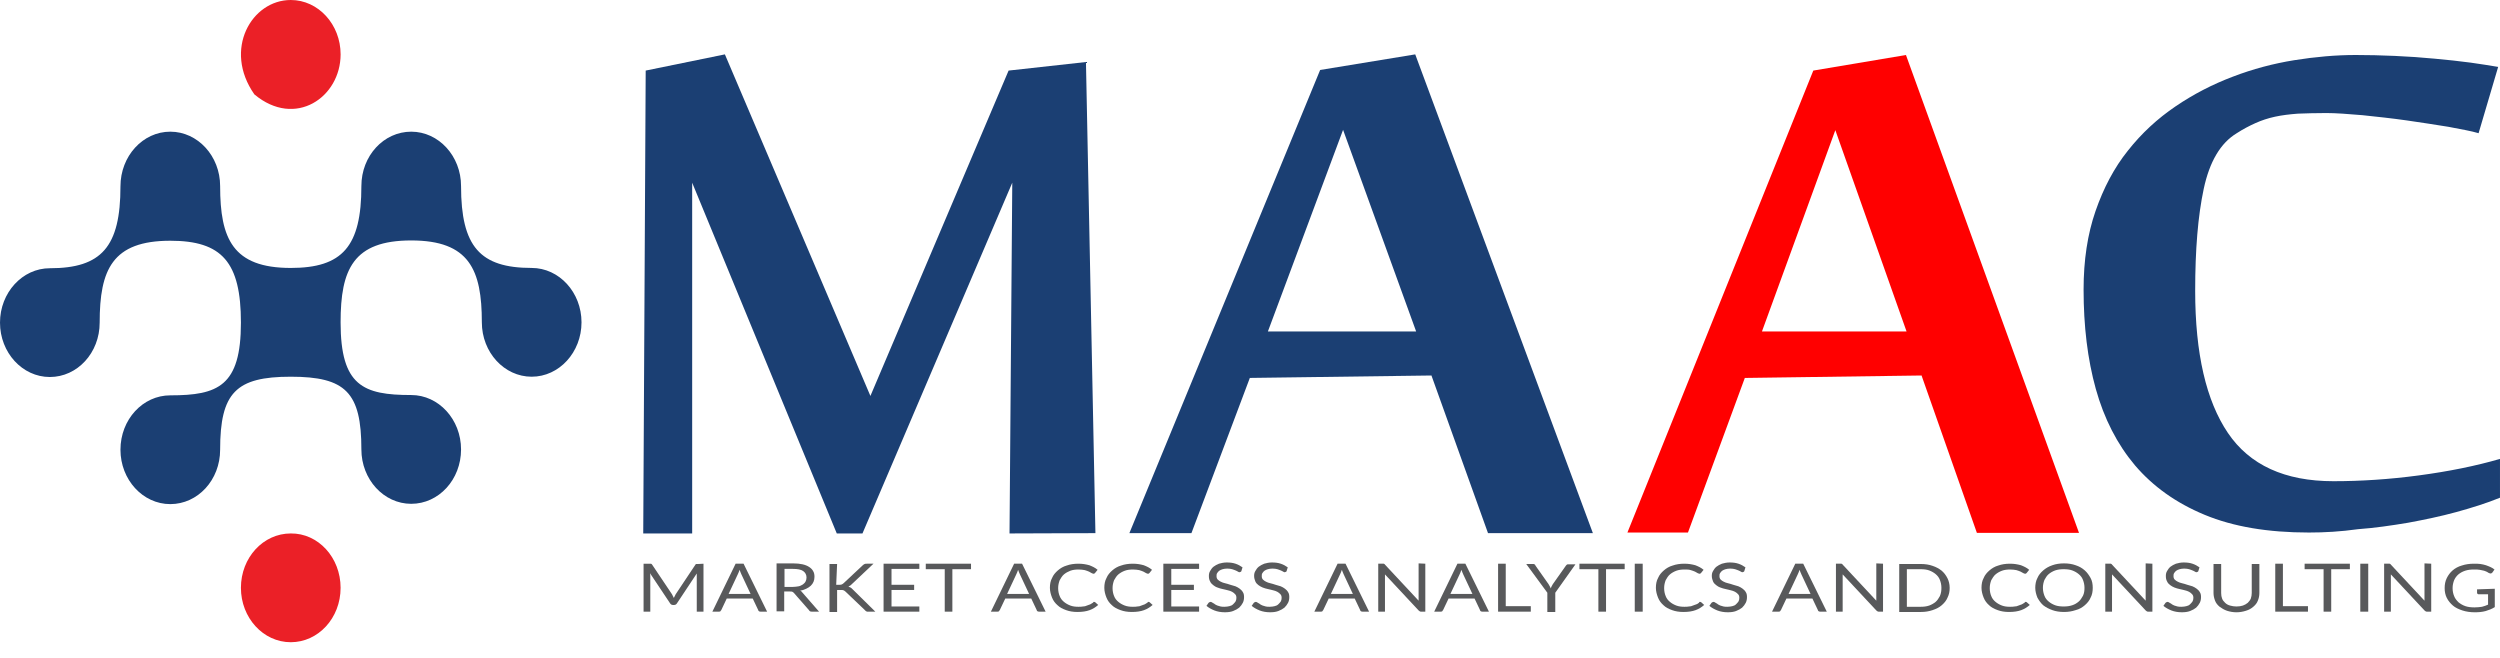 <svg width="152" height="40" viewBox="0 0 152 40" fill="none" xmlns="http://www.w3.org/2000/svg">
<path fill-rule="evenodd" clip-rule="evenodd" d="M20.709 3.307C20.709 5.907 17.958 7.821 15.467 5.74C13.552 3.009 15.299 0 17.679 0C19.352 0 20.709 1.486 20.709 3.307Z" fill="#EB2027"/>
<path fill-rule="evenodd" clip-rule="evenodd" d="M20.708 35.74C20.708 37.579 19.351 39.047 17.678 39.047C16.005 39.047 14.648 37.561 14.648 35.74C14.648 33.901 16.005 32.434 17.678 32.434C19.351 32.415 20.708 33.901 20.708 35.74Z" fill="#EB2027"/>
<path fill-rule="evenodd" clip-rule="evenodd" d="M13.384 27.344C13.384 29.183 12.027 30.65 10.354 30.65C8.681 30.65 7.324 29.164 7.324 27.344C7.324 25.505 8.681 24.037 10.354 24.037C13.254 24.037 14.648 23.48 14.648 19.616C14.648 15.938 13.495 14.637 10.354 14.637C6.822 14.637 6.06 16.402 6.06 19.616C6.06 21.455 4.703 22.922 3.03 22.922C1.357 22.922 0 21.436 0 19.616C0 17.796 1.357 16.309 3.03 16.309C6.171 16.309 7.324 15.009 7.324 11.331C7.324 9.492 8.681 8.006 10.354 8.006C12.027 8.006 13.384 9.492 13.384 11.312C13.384 14.508 14.146 16.291 17.678 16.291C20.819 16.291 21.972 14.991 21.972 11.312C21.972 9.473 23.329 8.006 25.002 8.006C26.675 8.006 28.032 9.492 28.032 11.312C28.032 14.991 29.184 16.291 32.326 16.291C33.999 16.291 35.356 17.777 35.356 19.597C35.356 21.418 33.999 22.904 32.326 22.904C30.653 22.904 29.296 21.418 29.296 19.597C29.296 16.402 28.534 14.619 25.002 14.619C21.47 14.619 20.708 16.384 20.708 19.597C20.708 23.461 22.083 24.018 25.002 24.018C26.675 24.018 28.032 25.505 28.032 27.325C28.032 29.164 26.675 30.632 25.002 30.632C23.329 30.632 21.972 29.145 21.972 27.325C21.972 23.851 21.005 22.904 17.678 22.904C14.351 22.904 13.384 23.87 13.384 27.344Z" fill="#1B3F73"/>
<path d="M61.379 32.434L61.546 11.108L52.438 32.434H50.876L42.084 11.108V32.434H39.109L39.258 4.291L44.073 3.306L52.921 24.074L61.323 4.291L66.026 3.771L66.602 32.415L61.379 32.434Z" fill="#1B3F73"/>
<path d="M90.471 32.415L87.032 22.83L75.99 22.978L72.439 32.415H68.666L80.265 4.254L86.046 3.306L96.847 32.415H90.471ZM86.102 20.155L81.659 7.894L77.087 20.155H86.102Z" fill="#1B3F73"/>
<path d="M120.194 32.397L116.83 22.83L106.085 22.979L102.628 32.378H98.947L110.249 4.291L115.882 3.344L126.403 32.397H120.194ZM115.919 20.155L111.588 7.913L107.126 20.155H115.919Z" fill="red"/>
<path d="M140.382 32.378C137.891 32.378 135.79 32.025 134.043 31.301C132.295 30.576 130.901 29.573 129.805 28.291C128.726 27.01 127.927 25.449 127.425 23.647C126.923 21.846 126.682 19.821 126.682 17.61C126.682 15.827 126.923 14.229 127.407 12.836C127.89 11.443 128.541 10.198 129.377 9.158C130.213 8.099 131.18 7.208 132.277 6.465C133.374 5.721 134.526 5.127 135.753 4.663C136.961 4.198 138.225 3.864 139.489 3.66C140.772 3.455 142.017 3.344 143.226 3.344C143.969 3.344 144.768 3.362 145.605 3.399C146.441 3.437 147.241 3.492 148.021 3.567C148.802 3.641 149.546 3.715 150.215 3.808C150.884 3.901 151.442 3.994 151.888 4.068L150.698 8.099C150.271 7.969 149.639 7.858 148.858 7.709C148.059 7.579 147.204 7.449 146.311 7.319C145.4 7.189 144.508 7.096 143.635 7.003C142.761 6.929 142.017 6.873 141.441 6.873C140.79 6.873 140.214 6.892 139.712 6.91C139.21 6.948 138.746 7.003 138.318 7.096C137.891 7.189 137.5 7.319 137.128 7.486C136.757 7.653 136.366 7.858 135.995 8.099C135.009 8.694 134.34 9.827 133.987 11.48C133.634 13.133 133.467 15.195 133.467 17.684C133.467 21.493 134.136 24.372 135.456 26.322C136.775 28.273 138.913 29.257 141.869 29.257C143.542 29.257 145.27 29.146 147.073 28.904C148.877 28.663 150.531 28.329 151.999 27.901V30.261C151.182 30.595 150.289 30.873 149.341 31.134C148.393 31.394 147.408 31.598 146.404 31.784C145.4 31.951 144.397 32.1 143.374 32.174C142.315 32.322 141.33 32.378 140.382 32.378Z" fill="#1B3F73"/>
<path d="M42.772 34.274V37.19H42.363V35.054C42.363 35.036 42.363 34.998 42.363 34.961C42.363 34.924 42.363 34.887 42.363 34.868L41.155 36.689C41.118 36.745 41.062 36.782 40.988 36.782H40.913C40.839 36.782 40.783 36.745 40.746 36.689L39.519 34.85C39.538 34.924 39.538 34.98 39.538 35.054V37.19H39.129V34.274H39.482C39.519 34.274 39.556 34.274 39.575 34.274C39.594 34.274 39.631 34.292 39.649 34.33L40.858 36.132C40.876 36.169 40.895 36.206 40.913 36.243C40.932 36.28 40.951 36.317 40.969 36.355C40.988 36.317 41.006 36.28 41.025 36.243C41.044 36.206 41.062 36.169 41.081 36.132L42.27 34.348C42.289 34.311 42.308 34.292 42.326 34.292C42.345 34.292 42.382 34.292 42.419 34.292L42.772 34.274Z" fill="#58595B"/>
<path d="M46.64 37.189H46.268C46.231 37.189 46.194 37.189 46.157 37.171C46.138 37.152 46.101 37.134 46.101 37.096L45.766 36.391H44.186L43.852 37.096C43.833 37.115 43.814 37.134 43.796 37.171C43.759 37.189 43.74 37.189 43.684 37.189H43.312L44.725 34.273H45.209L46.64 37.189ZM45.636 36.112L45.078 34.923C45.06 34.886 45.041 34.849 45.023 34.793C45.004 34.737 44.986 34.7 44.967 34.645C44.93 34.756 44.892 34.849 44.855 34.923L44.298 36.112H45.636Z" fill="#58595B"/>
<path d="M49.799 37.189H49.371C49.278 37.189 49.222 37.171 49.185 37.096L48.274 36.056C48.237 36.019 48.219 36.001 48.181 35.982C48.144 35.963 48.107 35.963 48.033 35.963H47.68V37.171H47.215V34.254H48.219C48.442 34.254 48.628 34.273 48.795 34.31C48.962 34.347 49.092 34.403 49.204 34.477C49.315 34.552 49.39 34.626 49.446 34.737C49.501 34.83 49.52 34.942 49.52 35.072C49.52 35.183 49.501 35.276 49.464 35.369C49.427 35.462 49.371 35.536 49.297 35.611C49.222 35.685 49.13 35.74 49.018 35.796C48.906 35.852 48.795 35.889 48.646 35.908C48.702 35.926 48.758 35.982 48.795 36.038L49.799 37.189ZM48.181 35.685C48.312 35.685 48.442 35.666 48.553 35.648C48.665 35.629 48.739 35.573 48.813 35.536C48.888 35.48 48.944 35.425 48.981 35.35C49.018 35.276 49.036 35.202 49.036 35.109C49.036 34.942 48.962 34.812 48.832 34.719C48.702 34.626 48.479 34.589 48.219 34.589H47.698V35.685H48.181Z" fill="#58595B"/>
<path d="M50.841 35.555H51.026C51.082 35.555 51.138 35.555 51.175 35.536C51.212 35.518 51.249 35.499 51.287 35.462L52.458 34.366C52.495 34.329 52.532 34.31 52.569 34.291C52.606 34.273 52.644 34.273 52.7 34.273H53.108L51.77 35.536C51.733 35.573 51.714 35.592 51.677 35.61C51.64 35.629 51.621 35.648 51.584 35.666C51.621 35.685 51.677 35.703 51.714 35.722C51.751 35.74 51.789 35.778 51.826 35.815L53.22 37.189H52.811C52.774 37.189 52.755 37.189 52.737 37.189C52.718 37.189 52.7 37.189 52.681 37.171C52.662 37.171 52.644 37.152 52.644 37.152C52.625 37.152 52.625 37.134 52.606 37.115L51.398 35.963C51.361 35.926 51.324 35.908 51.287 35.889C51.249 35.87 51.194 35.87 51.119 35.87H50.896V37.208H50.432V34.291H50.896L50.841 35.555Z" fill="#58595B"/>
<path d="M55.896 36.874V37.189H53.721V34.273H55.896V34.589H54.204V35.555H55.58V35.87H54.204V36.874H55.896Z" fill="#58595B"/>
<path d="M59.038 34.607H57.904V37.189H57.44V34.607H56.287V34.273H59.038V34.607Z" fill="#58595B"/>
<path d="M63.574 37.189H63.202C63.164 37.189 63.127 37.189 63.09 37.171C63.053 37.152 63.034 37.134 63.034 37.096L62.7 36.391H61.12L60.785 37.096C60.767 37.115 60.748 37.134 60.729 37.171C60.692 37.189 60.674 37.189 60.618 37.189H60.246L61.659 34.273H62.142L63.574 37.189ZM62.57 36.112L62.012 34.923C61.993 34.886 61.975 34.849 61.956 34.793C61.938 34.737 61.919 34.7 61.901 34.645C61.863 34.756 61.826 34.849 61.789 34.923L61.231 36.112H62.57Z" fill="#58595B"/>
<path d="M66.511 36.595C66.529 36.595 66.567 36.595 66.585 36.614L66.771 36.781C66.622 36.911 66.455 37.022 66.251 37.096C66.046 37.171 65.804 37.208 65.507 37.208C65.247 37.208 65.024 37.171 64.819 37.096C64.615 37.022 64.429 36.929 64.299 36.799C64.15 36.669 64.038 36.521 63.964 36.335C63.89 36.149 63.834 35.945 63.834 35.74C63.834 35.518 63.871 35.313 63.964 35.146C64.038 34.96 64.169 34.812 64.317 34.682C64.466 34.552 64.652 34.44 64.856 34.384C65.061 34.31 65.302 34.273 65.563 34.273C65.823 34.273 66.027 34.31 66.232 34.366C66.418 34.44 66.585 34.514 66.734 34.645L66.585 34.83C66.567 34.849 66.567 34.849 66.548 34.867C66.529 34.867 66.511 34.886 66.492 34.886C66.455 34.886 66.436 34.867 66.381 34.849C66.343 34.83 66.288 34.793 66.213 34.756C66.139 34.719 66.065 34.7 65.953 34.663C65.842 34.645 65.73 34.626 65.581 34.626C65.395 34.626 65.228 34.645 65.079 34.7C64.931 34.756 64.801 34.83 64.689 34.923C64.578 35.016 64.503 35.146 64.429 35.276C64.373 35.425 64.336 35.573 64.336 35.759C64.336 35.945 64.373 36.112 64.429 36.242C64.485 36.391 64.578 36.502 64.689 36.595C64.801 36.688 64.931 36.762 65.079 36.818C65.228 36.874 65.395 36.892 65.563 36.892C65.674 36.892 65.767 36.892 65.842 36.874C65.934 36.874 66.009 36.855 66.083 36.818C66.158 36.799 66.213 36.762 66.288 36.744C66.343 36.706 66.418 36.669 66.474 36.632C66.455 36.595 66.492 36.595 66.511 36.595Z" fill="#58595B"/>
<path d="M69.819 36.595C69.838 36.595 69.875 36.595 69.894 36.614L70.08 36.781C69.931 36.911 69.764 37.022 69.559 37.096C69.355 37.171 69.113 37.208 68.816 37.208C68.555 37.208 68.332 37.171 68.128 37.096C67.923 37.022 67.737 36.929 67.607 36.799C67.459 36.669 67.347 36.521 67.273 36.335C67.198 36.149 67.143 35.945 67.143 35.74C67.143 35.518 67.18 35.313 67.273 35.146C67.347 34.96 67.477 34.812 67.626 34.682C67.775 34.552 67.96 34.44 68.165 34.384C68.369 34.31 68.611 34.273 68.871 34.273C69.132 34.273 69.336 34.31 69.54 34.366C69.726 34.44 69.894 34.514 70.042 34.645L69.894 34.83C69.875 34.849 69.875 34.849 69.856 34.867C69.838 34.867 69.819 34.886 69.801 34.886C69.764 34.886 69.745 34.867 69.689 34.849C69.652 34.83 69.596 34.793 69.522 34.756C69.448 34.719 69.373 34.7 69.262 34.663C69.15 34.645 69.039 34.626 68.89 34.626C68.704 34.626 68.537 34.645 68.388 34.7C68.239 34.756 68.109 34.83 67.998 34.923C67.886 35.016 67.812 35.146 67.737 35.276C67.682 35.425 67.644 35.573 67.644 35.759C67.644 35.945 67.682 36.112 67.737 36.242C67.793 36.391 67.886 36.502 67.998 36.595C68.109 36.688 68.239 36.762 68.388 36.818C68.537 36.874 68.704 36.892 68.871 36.892C68.983 36.892 69.076 36.892 69.15 36.874C69.243 36.874 69.317 36.855 69.392 36.818C69.466 36.799 69.522 36.762 69.596 36.744C69.652 36.706 69.726 36.669 69.782 36.632C69.764 36.595 69.801 36.595 69.819 36.595Z" fill="#58595B"/>
<path d="M72.905 36.874V37.189H70.731V34.273H72.905V34.589H71.214V35.555H72.589V35.87H71.214V36.874H72.905Z" fill="#58595B"/>
<path d="M75.471 34.737C75.452 34.755 75.433 34.774 75.415 34.774C75.396 34.774 75.378 34.793 75.359 34.793C75.322 34.793 75.303 34.774 75.266 34.755C75.229 34.737 75.173 34.7 75.118 34.681C75.062 34.663 74.987 34.626 74.913 34.607C74.839 34.588 74.746 34.57 74.616 34.57C74.504 34.57 74.411 34.588 74.337 34.607C74.262 34.626 74.188 34.663 74.132 34.7C74.076 34.737 74.039 34.793 74.002 34.848C73.965 34.904 73.965 34.96 73.965 35.034C73.965 35.108 73.984 35.183 74.039 35.239C74.095 35.294 74.151 35.331 74.225 35.368C74.3 35.406 74.392 35.443 74.486 35.461C74.578 35.48 74.69 35.517 74.802 35.554C74.913 35.592 75.006 35.61 75.118 35.647C75.21 35.684 75.303 35.74 75.378 35.796C75.452 35.852 75.526 35.926 75.564 36C75.619 36.074 75.638 36.186 75.638 36.297C75.638 36.427 75.619 36.539 75.564 36.65C75.508 36.762 75.433 36.855 75.341 36.947C75.248 37.022 75.118 37.096 74.969 37.152C74.82 37.208 74.653 37.226 74.467 37.226C74.244 37.226 74.021 37.189 73.835 37.115C73.649 37.04 73.482 36.947 73.352 36.836L73.482 36.65C73.5 36.632 73.519 36.632 73.537 36.613C73.556 36.613 73.575 36.595 73.593 36.595C73.612 36.595 73.649 36.595 73.668 36.613C73.705 36.632 73.723 36.65 73.76 36.669C73.798 36.687 73.835 36.706 73.872 36.743C73.909 36.762 73.965 36.799 74.021 36.818C74.076 36.836 74.151 36.855 74.207 36.873C74.281 36.892 74.355 36.892 74.448 36.892C74.56 36.892 74.671 36.873 74.746 36.855C74.839 36.836 74.913 36.799 74.969 36.743C75.025 36.687 75.08 36.632 75.118 36.576C75.155 36.502 75.173 36.446 75.173 36.353C75.173 36.26 75.155 36.186 75.099 36.13C75.043 36.074 74.987 36.019 74.913 35.982C74.839 35.944 74.746 35.907 74.653 35.889C74.56 35.87 74.448 35.833 74.337 35.814C74.225 35.796 74.132 35.759 74.021 35.721C73.909 35.684 73.835 35.629 73.76 35.573C73.686 35.517 73.612 35.443 73.575 35.35C73.519 35.257 73.5 35.146 73.5 35.016C73.5 34.904 73.519 34.811 73.575 34.718C73.63 34.626 73.686 34.533 73.779 34.458C73.872 34.384 73.984 34.328 74.114 34.273C74.244 34.235 74.411 34.198 74.578 34.198C74.783 34.198 74.95 34.217 75.118 34.273C75.285 34.328 75.415 34.403 75.545 34.495L75.471 34.737Z" fill="#58595B"/>
<path d="M78.221 34.737C78.202 34.755 78.183 34.774 78.165 34.774C78.146 34.774 78.128 34.793 78.109 34.793C78.072 34.793 78.053 34.774 78.016 34.755C77.979 34.737 77.923 34.7 77.868 34.681C77.812 34.663 77.737 34.626 77.663 34.607C77.589 34.588 77.496 34.57 77.366 34.57C77.254 34.57 77.161 34.588 77.087 34.607C77.012 34.626 76.938 34.663 76.882 34.7C76.826 34.737 76.789 34.793 76.752 34.848C76.715 34.904 76.715 34.96 76.715 35.034C76.715 35.108 76.734 35.183 76.789 35.239C76.845 35.294 76.901 35.331 76.975 35.368C77.05 35.406 77.142 35.443 77.236 35.461C77.328 35.48 77.44 35.517 77.552 35.554C77.663 35.592 77.756 35.61 77.868 35.647C77.96 35.684 78.053 35.74 78.128 35.796C78.202 35.852 78.276 35.926 78.314 36C78.369 36.074 78.388 36.186 78.388 36.297C78.388 36.427 78.369 36.539 78.314 36.65C78.258 36.762 78.183 36.855 78.091 36.947C77.998 37.022 77.868 37.096 77.719 37.152C77.57 37.208 77.403 37.226 77.217 37.226C76.994 37.226 76.771 37.189 76.585 37.115C76.399 37.04 76.232 36.947 76.102 36.836L76.232 36.65C76.25 36.632 76.269 36.632 76.287 36.613C76.306 36.613 76.325 36.595 76.343 36.595C76.362 36.595 76.399 36.595 76.418 36.613C76.455 36.632 76.473 36.65 76.51 36.669C76.548 36.687 76.585 36.706 76.622 36.743C76.659 36.762 76.715 36.799 76.771 36.818C76.826 36.836 76.901 36.855 76.957 36.873C77.031 36.892 77.105 36.892 77.198 36.892C77.31 36.892 77.421 36.873 77.496 36.855C77.589 36.836 77.663 36.799 77.719 36.743C77.775 36.687 77.83 36.632 77.868 36.576C77.905 36.502 77.923 36.446 77.923 36.353C77.923 36.26 77.905 36.186 77.849 36.13C77.793 36.074 77.737 36.019 77.663 35.982C77.589 35.944 77.496 35.907 77.403 35.889C77.31 35.87 77.198 35.833 77.087 35.814C76.975 35.796 76.882 35.759 76.771 35.721C76.678 35.684 76.585 35.629 76.51 35.573C76.436 35.517 76.362 35.443 76.325 35.35C76.287 35.257 76.25 35.146 76.25 35.016C76.25 34.904 76.269 34.811 76.325 34.718C76.38 34.626 76.436 34.533 76.529 34.458C76.622 34.384 76.734 34.328 76.864 34.273C76.994 34.235 77.161 34.198 77.328 34.198C77.533 34.198 77.7 34.217 77.868 34.273C78.035 34.328 78.165 34.403 78.295 34.495L78.221 34.737Z" fill="#58595B"/>
<path d="M83.24 37.189H82.868C82.831 37.189 82.793 37.189 82.756 37.171C82.719 37.152 82.7 37.134 82.7 37.096L82.366 36.391H80.786L80.451 37.096C80.433 37.115 80.414 37.134 80.395 37.171C80.358 37.189 80.34 37.189 80.284 37.189H79.912L81.325 34.273H81.808L83.24 37.189ZM82.254 36.112L81.697 34.923C81.678 34.886 81.659 34.849 81.641 34.793C81.622 34.737 81.604 34.7 81.585 34.645C81.548 34.756 81.511 34.849 81.474 34.923L80.916 36.112H82.254Z" fill="#58595B"/>
<path d="M86.659 34.273V37.189H86.418C86.381 37.189 86.344 37.189 86.325 37.171C86.306 37.152 86.269 37.134 86.251 37.115L84.206 34.923C84.206 34.96 84.206 34.997 84.206 35.016C84.206 35.035 84.206 35.072 84.206 35.109V37.189H83.797V34.273H84.038C84.057 34.273 84.076 34.273 84.094 34.273C84.113 34.273 84.132 34.273 84.132 34.273C84.15 34.273 84.15 34.291 84.169 34.291C84.187 34.291 84.187 34.31 84.206 34.329L86.251 36.521C86.251 36.483 86.251 36.446 86.251 36.409C86.251 36.372 86.251 36.353 86.251 36.316V34.254L86.659 34.273Z" fill="#58595B"/>
<path d="M90.527 37.189H90.155C90.118 37.189 90.081 37.189 90.043 37.171C90.006 37.152 89.987 37.134 89.987 37.096L89.653 36.391H88.073L87.738 37.096C87.72 37.115 87.701 37.134 87.683 37.171C87.645 37.189 87.627 37.189 87.571 37.189H87.199L88.612 34.273H89.095L90.527 37.189ZM89.523 36.112L88.965 34.923C88.947 34.886 88.928 34.849 88.909 34.793C88.891 34.737 88.872 34.7 88.854 34.645C88.816 34.756 88.779 34.849 88.742 34.923L88.184 36.112H89.523Z" fill="#58595B"/>
<path d="M93.073 36.855V37.189H91.084V34.273H91.549V36.855H93.073Z" fill="#58595B"/>
<path d="M94.561 36.038V37.208H94.078V36.038L92.795 34.291H93.204C93.241 34.291 93.278 34.291 93.297 34.31C93.315 34.329 93.353 34.347 93.353 34.384L94.152 35.517C94.189 35.573 94.208 35.61 94.226 35.648C94.245 35.685 94.282 35.74 94.282 35.778C94.301 35.74 94.319 35.685 94.338 35.648C94.356 35.61 94.394 35.555 94.412 35.517L95.212 34.384C95.23 34.366 95.249 34.347 95.267 34.329C95.286 34.31 95.323 34.31 95.36 34.31H95.788L94.561 36.038Z" fill="#58595B"/>
<path d="M98.78 34.607H97.647V37.189H97.182V34.607H96.029V34.273H98.78V34.607Z" fill="#58595B"/>
<path d="M99.876 37.189H99.393V34.273H99.876V37.189Z" fill="#58595B"/>
<path d="M103.355 36.595C103.373 36.595 103.41 36.595 103.429 36.614L103.615 36.781C103.466 36.911 103.299 37.022 103.094 37.096C102.89 37.171 102.648 37.208 102.351 37.208C102.09 37.208 101.867 37.171 101.663 37.096C101.458 37.022 101.273 36.929 101.142 36.799C100.994 36.669 100.882 36.521 100.808 36.335C100.734 36.149 100.678 35.945 100.678 35.74C100.678 35.518 100.715 35.313 100.808 35.146C100.882 34.96 101.012 34.812 101.161 34.682C101.31 34.552 101.496 34.44 101.7 34.384C101.905 34.31 102.146 34.273 102.406 34.273C102.667 34.273 102.871 34.31 103.076 34.366C103.262 34.44 103.429 34.514 103.578 34.645L103.429 34.83C103.41 34.849 103.41 34.849 103.392 34.867C103.373 34.867 103.355 34.886 103.336 34.886C103.299 34.886 103.28 34.867 103.224 34.849C103.187 34.83 103.131 34.793 103.057 34.756C102.983 34.719 102.908 34.7 102.797 34.663C102.685 34.626 102.574 34.626 102.425 34.626C102.239 34.626 102.072 34.645 101.923 34.7C101.774 34.756 101.644 34.83 101.533 34.923C101.421 35.016 101.347 35.146 101.273 35.276C101.217 35.425 101.18 35.573 101.18 35.759C101.18 35.945 101.217 36.112 101.273 36.242C101.328 36.391 101.421 36.502 101.533 36.595C101.644 36.688 101.774 36.762 101.923 36.818C102.072 36.874 102.239 36.892 102.406 36.892C102.518 36.892 102.611 36.892 102.685 36.874C102.778 36.874 102.853 36.855 102.927 36.818C103.001 36.799 103.057 36.762 103.131 36.744C103.206 36.725 103.262 36.669 103.317 36.632C103.299 36.595 103.317 36.595 103.355 36.595Z" fill="#58595B"/>
<path d="M106.049 34.737C106.03 34.755 106.012 34.774 105.993 34.774C105.974 34.774 105.956 34.793 105.937 34.793C105.9 34.793 105.881 34.774 105.844 34.755C105.807 34.737 105.751 34.7 105.696 34.681C105.64 34.663 105.565 34.626 105.491 34.607C105.417 34.588 105.324 34.57 105.194 34.57C105.082 34.57 104.989 34.588 104.915 34.607C104.841 34.626 104.766 34.663 104.71 34.7C104.655 34.737 104.617 34.793 104.58 34.848C104.543 34.904 104.543 34.96 104.543 35.034C104.543 35.108 104.562 35.183 104.617 35.239C104.673 35.294 104.729 35.331 104.803 35.368C104.878 35.406 104.971 35.443 105.064 35.461C105.157 35.48 105.268 35.517 105.38 35.554C105.491 35.592 105.584 35.61 105.696 35.647C105.789 35.684 105.881 35.74 105.956 35.796C106.03 35.852 106.105 35.926 106.142 36C106.197 36.074 106.216 36.186 106.216 36.297C106.216 36.427 106.197 36.539 106.142 36.65C106.086 36.762 106.012 36.855 105.919 36.947C105.826 37.022 105.696 37.096 105.547 37.152C105.398 37.208 105.231 37.226 105.045 37.226C104.822 37.226 104.599 37.189 104.413 37.115C104.227 37.04 104.06 36.947 103.93 36.836L104.06 36.65C104.078 36.632 104.097 36.632 104.116 36.613C104.134 36.613 104.153 36.595 104.171 36.595C104.19 36.595 104.227 36.595 104.246 36.613C104.283 36.632 104.301 36.65 104.339 36.669C104.376 36.687 104.413 36.706 104.45 36.743C104.487 36.762 104.543 36.799 104.599 36.818C104.655 36.836 104.729 36.855 104.785 36.873C104.859 36.892 104.933 36.892 105.026 36.892C105.138 36.892 105.249 36.873 105.324 36.855C105.417 36.836 105.491 36.799 105.547 36.743C105.603 36.687 105.658 36.632 105.696 36.576C105.733 36.502 105.751 36.446 105.751 36.353C105.751 36.26 105.733 36.186 105.677 36.13C105.621 36.074 105.565 36.019 105.491 35.982C105.417 35.944 105.324 35.907 105.231 35.889C105.138 35.87 105.026 35.833 104.915 35.814C104.803 35.796 104.71 35.759 104.599 35.721C104.487 35.684 104.413 35.629 104.339 35.573C104.264 35.517 104.19 35.443 104.153 35.35C104.116 35.257 104.078 35.146 104.078 35.016C104.078 34.904 104.097 34.811 104.153 34.718C104.209 34.626 104.264 34.533 104.357 34.458C104.45 34.384 104.562 34.328 104.692 34.273C104.822 34.235 104.989 34.198 105.157 34.198C105.361 34.198 105.528 34.217 105.696 34.273C105.863 34.328 105.993 34.403 106.123 34.495L106.049 34.737Z" fill="#58595B"/>
<path d="M111.068 37.189H110.696C110.659 37.189 110.621 37.189 110.584 37.171C110.566 37.152 110.529 37.134 110.529 37.096L110.194 36.391H108.614L108.279 37.096C108.261 37.115 108.242 37.134 108.224 37.171C108.186 37.189 108.168 37.189 108.112 37.189H107.74L109.153 34.273H109.636L111.068 37.189ZM110.082 36.112L109.525 34.923C109.506 34.886 109.488 34.849 109.469 34.793C109.45 34.737 109.432 34.7 109.413 34.645C109.376 34.756 109.339 34.849 109.302 34.923L108.744 36.112H110.082Z" fill="#58595B"/>
<path d="M114.488 34.273V37.189H114.246C114.209 37.189 114.172 37.189 114.153 37.171C114.134 37.152 114.097 37.134 114.079 37.115L112.034 34.923C112.034 34.96 112.034 34.997 112.034 35.016C112.034 35.035 112.034 35.072 112.034 35.109V37.189H111.625V34.273H111.867C111.885 34.273 111.904 34.273 111.922 34.273C111.941 34.273 111.96 34.273 111.96 34.273C111.978 34.273 111.978 34.291 111.997 34.291C112.015 34.291 112.015 34.31 112.034 34.329L114.079 36.521C114.079 36.483 114.079 36.446 114.079 36.409C114.079 36.372 114.079 36.353 114.079 36.316V34.254L114.488 34.273Z" fill="#58595B"/>
<path d="M118.54 35.74C118.54 35.963 118.503 36.149 118.41 36.335C118.335 36.521 118.205 36.669 118.056 36.799C117.908 36.929 117.722 37.022 117.499 37.096C117.276 37.171 117.053 37.208 116.792 37.208H115.473V34.291H116.792C117.053 34.291 117.294 34.329 117.499 34.403C117.722 34.477 117.889 34.57 118.056 34.7C118.205 34.83 118.317 34.979 118.41 35.165C118.484 35.313 118.54 35.517 118.54 35.74ZM118.038 35.74C118.038 35.555 118.001 35.406 117.945 35.258C117.889 35.109 117.796 34.997 117.685 34.904C117.573 34.812 117.443 34.737 117.294 34.682C117.146 34.626 116.96 34.607 116.774 34.607H115.937V36.892H116.774C116.96 36.892 117.127 36.874 117.294 36.818C117.443 36.762 117.573 36.688 117.685 36.595C117.796 36.502 117.871 36.372 117.945 36.242C118.019 36.075 118.038 35.908 118.038 35.74Z" fill="#58595B"/>
<path d="M123.151 36.595C123.17 36.595 123.207 36.595 123.226 36.614L123.412 36.781C123.263 36.911 123.096 37.022 122.891 37.096C122.687 37.171 122.445 37.208 122.148 37.208C121.887 37.208 121.664 37.171 121.46 37.096C121.255 37.022 121.069 36.929 120.939 36.799C120.791 36.669 120.679 36.521 120.605 36.335C120.53 36.149 120.475 35.945 120.475 35.74C120.475 35.518 120.512 35.313 120.605 35.146C120.679 34.96 120.809 34.812 120.958 34.682C121.107 34.552 121.293 34.44 121.497 34.384C121.701 34.31 121.943 34.273 122.203 34.273C122.464 34.273 122.668 34.31 122.873 34.366C123.058 34.44 123.226 34.514 123.374 34.645L123.226 34.83C123.207 34.849 123.207 34.849 123.189 34.867C123.17 34.867 123.151 34.886 123.133 34.886C123.096 34.886 123.077 34.867 123.021 34.849C122.984 34.83 122.928 34.793 122.854 34.756C122.78 34.719 122.705 34.7 122.594 34.663C122.482 34.645 122.371 34.626 122.222 34.626C122.036 34.626 121.869 34.645 121.72 34.7C121.571 34.756 121.441 34.83 121.33 34.923C121.218 35.016 121.144 35.146 121.069 35.276C121.014 35.425 120.977 35.573 120.977 35.759C120.977 35.945 121.014 36.112 121.069 36.242C121.125 36.391 121.218 36.502 121.33 36.595C121.441 36.688 121.571 36.762 121.72 36.818C121.869 36.874 122.036 36.892 122.203 36.892C122.315 36.892 122.408 36.892 122.482 36.874C122.575 36.874 122.649 36.855 122.724 36.818C122.798 36.799 122.854 36.762 122.928 36.744C122.984 36.706 123.058 36.669 123.114 36.632C123.096 36.595 123.114 36.595 123.151 36.595Z" fill="#58595B"/>
<path d="M127.239 35.74C127.239 35.963 127.202 36.168 127.109 36.335C127.034 36.521 126.904 36.669 126.756 36.799C126.607 36.929 126.421 37.041 126.198 37.096C125.975 37.171 125.752 37.208 125.491 37.208C125.231 37.208 124.99 37.171 124.785 37.096C124.581 37.022 124.395 36.929 124.227 36.799C124.079 36.669 123.967 36.502 123.874 36.335C123.8 36.149 123.744 35.945 123.744 35.74C123.744 35.536 123.781 35.313 123.874 35.146C123.949 34.96 124.079 34.812 124.227 34.682C124.376 34.552 124.562 34.44 124.785 34.366C124.99 34.291 125.231 34.254 125.491 34.254C125.752 34.254 125.993 34.291 126.198 34.366C126.421 34.44 126.588 34.533 126.756 34.682C126.904 34.812 127.016 34.979 127.109 35.146C127.202 35.313 127.239 35.518 127.239 35.74ZM126.737 35.74C126.737 35.555 126.7 35.406 126.644 35.258C126.588 35.109 126.495 34.997 126.384 34.905C126.272 34.812 126.142 34.737 125.993 34.682C125.845 34.626 125.659 34.607 125.473 34.607C125.287 34.607 125.12 34.626 124.952 34.682C124.804 34.737 124.674 34.812 124.562 34.905C124.451 34.997 124.376 35.127 124.302 35.258C124.246 35.406 124.209 35.555 124.209 35.74C124.209 35.926 124.246 36.075 124.302 36.224C124.358 36.372 124.451 36.483 124.562 36.576C124.674 36.669 124.804 36.744 124.952 36.799C125.101 36.855 125.287 36.874 125.473 36.874C125.659 36.874 125.826 36.855 125.993 36.799C126.161 36.744 126.272 36.669 126.384 36.576C126.495 36.483 126.57 36.353 126.644 36.224C126.718 36.075 126.737 35.908 126.737 35.74Z" fill="#58595B"/>
<path d="M130.865 34.273V37.189H130.623C130.586 37.189 130.549 37.189 130.53 37.171C130.511 37.152 130.474 37.134 130.456 37.115L128.411 34.923C128.411 34.96 128.411 34.997 128.411 35.016C128.411 35.035 128.411 35.072 128.411 35.109V37.189H128.002V34.273H128.244C128.262 34.273 128.281 34.273 128.299 34.273C128.318 34.273 128.337 34.273 128.337 34.273C128.355 34.273 128.355 34.291 128.374 34.291C128.392 34.291 128.392 34.31 128.411 34.329L130.456 36.521C130.456 36.483 130.456 36.446 130.456 36.409C130.456 36.372 130.456 36.353 130.456 36.316V34.254L130.865 34.273Z" fill="#58595B"/>
<path d="M133.654 34.737C133.636 34.755 133.617 34.774 133.598 34.774C133.58 34.774 133.561 34.793 133.543 34.793C133.506 34.793 133.487 34.774 133.45 34.755C133.413 34.737 133.357 34.7 133.301 34.681C133.245 34.663 133.171 34.626 133.097 34.607C133.022 34.588 132.929 34.57 132.799 34.57C132.688 34.57 132.595 34.588 132.52 34.607C132.446 34.626 132.372 34.663 132.316 34.7C132.26 34.737 132.223 34.793 132.186 34.848C132.149 34.904 132.149 34.96 132.149 35.034C132.149 35.108 132.167 35.183 132.223 35.239C132.279 35.294 132.334 35.331 132.409 35.368C132.483 35.406 132.576 35.443 132.669 35.461C132.762 35.48 132.874 35.517 132.985 35.554C133.097 35.592 133.19 35.61 133.301 35.647C133.394 35.684 133.487 35.74 133.561 35.796C133.636 35.852 133.71 35.926 133.747 36C133.803 36.074 133.822 36.186 133.822 36.297C133.822 36.427 133.803 36.539 133.747 36.65C133.691 36.762 133.617 36.855 133.524 36.947C133.431 37.022 133.301 37.096 133.152 37.152C133.004 37.208 132.836 37.226 132.65 37.226C132.427 37.226 132.204 37.189 132.018 37.115C131.833 37.04 131.665 36.947 131.535 36.836L131.665 36.65C131.684 36.632 131.702 36.632 131.721 36.613C131.74 36.613 131.758 36.595 131.777 36.595C131.795 36.595 131.833 36.595 131.851 36.613C131.888 36.632 131.907 36.65 131.944 36.669C131.981 36.687 132.018 36.706 132.056 36.743C132.093 36.762 132.149 36.799 132.204 36.818C132.26 36.836 132.334 36.855 132.39 36.873C132.465 36.892 132.539 36.892 132.632 36.892C132.743 36.892 132.855 36.873 132.929 36.855C133.022 36.836 133.097 36.799 133.152 36.743C133.208 36.687 133.264 36.632 133.301 36.576C133.338 36.502 133.357 36.446 133.357 36.353C133.357 36.26 133.338 36.186 133.282 36.13C133.227 36.074 133.171 36.019 133.097 35.982C133.022 35.944 132.929 35.907 132.836 35.889C132.743 35.87 132.632 35.833 132.52 35.814C132.409 35.796 132.316 35.759 132.204 35.721C132.111 35.684 132.018 35.629 131.944 35.573C131.87 35.517 131.795 35.443 131.758 35.35C131.702 35.257 131.684 35.146 131.684 35.016C131.684 34.904 131.702 34.811 131.758 34.718C131.814 34.626 131.87 34.533 131.963 34.458C132.056 34.384 132.167 34.328 132.297 34.273C132.427 34.235 132.595 34.198 132.762 34.198C132.966 34.198 133.134 34.217 133.301 34.273C133.468 34.328 133.598 34.403 133.729 34.495L133.654 34.737Z" fill="#58595B"/>
<path d="M135.976 36.874C136.125 36.874 136.255 36.855 136.367 36.818C136.478 36.781 136.571 36.725 136.664 36.651C136.738 36.576 136.813 36.483 136.85 36.391C136.887 36.279 136.906 36.168 136.906 36.056V34.291H137.37V36.056C137.37 36.223 137.333 36.391 137.277 36.521C137.222 36.669 137.129 36.781 136.999 36.892C136.868 37.004 136.738 37.078 136.552 37.134C136.385 37.189 136.181 37.227 135.976 37.227C135.772 37.227 135.567 37.189 135.4 37.134C135.233 37.078 135.084 36.985 134.954 36.892C134.824 36.781 134.731 36.669 134.675 36.521C134.619 36.372 134.582 36.223 134.582 36.056V34.291H135.047V36.056C135.047 36.186 135.065 36.298 135.103 36.391C135.14 36.502 135.214 36.576 135.288 36.651C135.363 36.725 135.456 36.781 135.586 36.818C135.716 36.855 135.846 36.874 135.976 36.874Z" fill="#58595B"/>
<path d="M140.325 36.855V37.189H138.336V34.273H138.801V36.855H140.325Z" fill="#58595B"/>
<path d="M142.872 34.607H141.738V37.189H141.274V34.607H140.121V34.273H142.872V34.607Z" fill="#58595B"/>
<path d="M143.971 37.189H143.506V34.273H143.989V37.189H143.971Z" fill="#58595B"/>
<path d="M147.818 34.273V37.189H147.576C147.539 37.189 147.502 37.189 147.483 37.171C147.465 37.152 147.427 37.134 147.409 37.115L145.364 34.923C145.364 34.96 145.364 34.997 145.364 35.016C145.364 35.035 145.364 35.072 145.364 35.109V37.189H144.955V34.273H145.197C145.215 34.273 145.234 34.273 145.252 34.273C145.271 34.273 145.29 34.273 145.29 34.273C145.308 34.273 145.308 34.291 145.327 34.291C145.345 34.291 145.345 34.31 145.364 34.329L147.409 36.521C147.409 36.483 147.409 36.446 147.409 36.409C147.409 36.372 147.409 36.353 147.409 36.316V34.254L147.818 34.273Z" fill="#58595B"/>
<path d="M151.683 35.796V36.911C151.516 37.022 151.312 37.096 151.126 37.152C150.921 37.208 150.698 37.227 150.475 37.227C150.196 37.227 149.936 37.189 149.713 37.115C149.49 37.041 149.285 36.948 149.137 36.818C148.988 36.688 148.858 36.539 148.765 36.353C148.672 36.168 148.635 35.963 148.635 35.759C148.635 35.536 148.672 35.332 148.765 35.146C148.858 34.96 148.969 34.812 149.118 34.682C149.267 34.552 149.471 34.44 149.676 34.384C149.899 34.31 150.14 34.273 150.419 34.273C150.568 34.273 150.68 34.273 150.81 34.291C150.921 34.31 151.033 34.329 151.144 34.366C151.237 34.403 151.349 34.44 151.423 34.477C151.516 34.514 151.59 34.57 151.665 34.626L151.535 34.812C151.516 34.83 151.479 34.849 151.46 34.867C151.423 34.867 151.386 34.867 151.349 34.849C151.312 34.83 151.256 34.812 151.219 34.775C151.163 34.756 151.107 34.719 151.033 34.7C150.958 34.682 150.884 34.663 150.772 34.645C150.68 34.626 150.549 34.626 150.419 34.626C150.215 34.626 150.048 34.645 149.88 34.7C149.713 34.756 149.583 34.83 149.471 34.923C149.36 35.016 149.267 35.146 149.211 35.276C149.155 35.425 149.118 35.573 149.118 35.759C149.118 35.945 149.155 36.112 149.211 36.242C149.267 36.391 149.36 36.502 149.471 36.614C149.583 36.706 149.731 36.799 149.899 36.855C150.066 36.911 150.252 36.929 150.456 36.929C150.624 36.929 150.772 36.911 150.903 36.892C151.033 36.855 151.163 36.818 151.274 36.762V36.131H150.717C150.68 36.131 150.661 36.131 150.642 36.112C150.624 36.093 150.605 36.075 150.605 36.056V35.833L151.683 35.796Z" fill="#58595B"/>
</svg>
